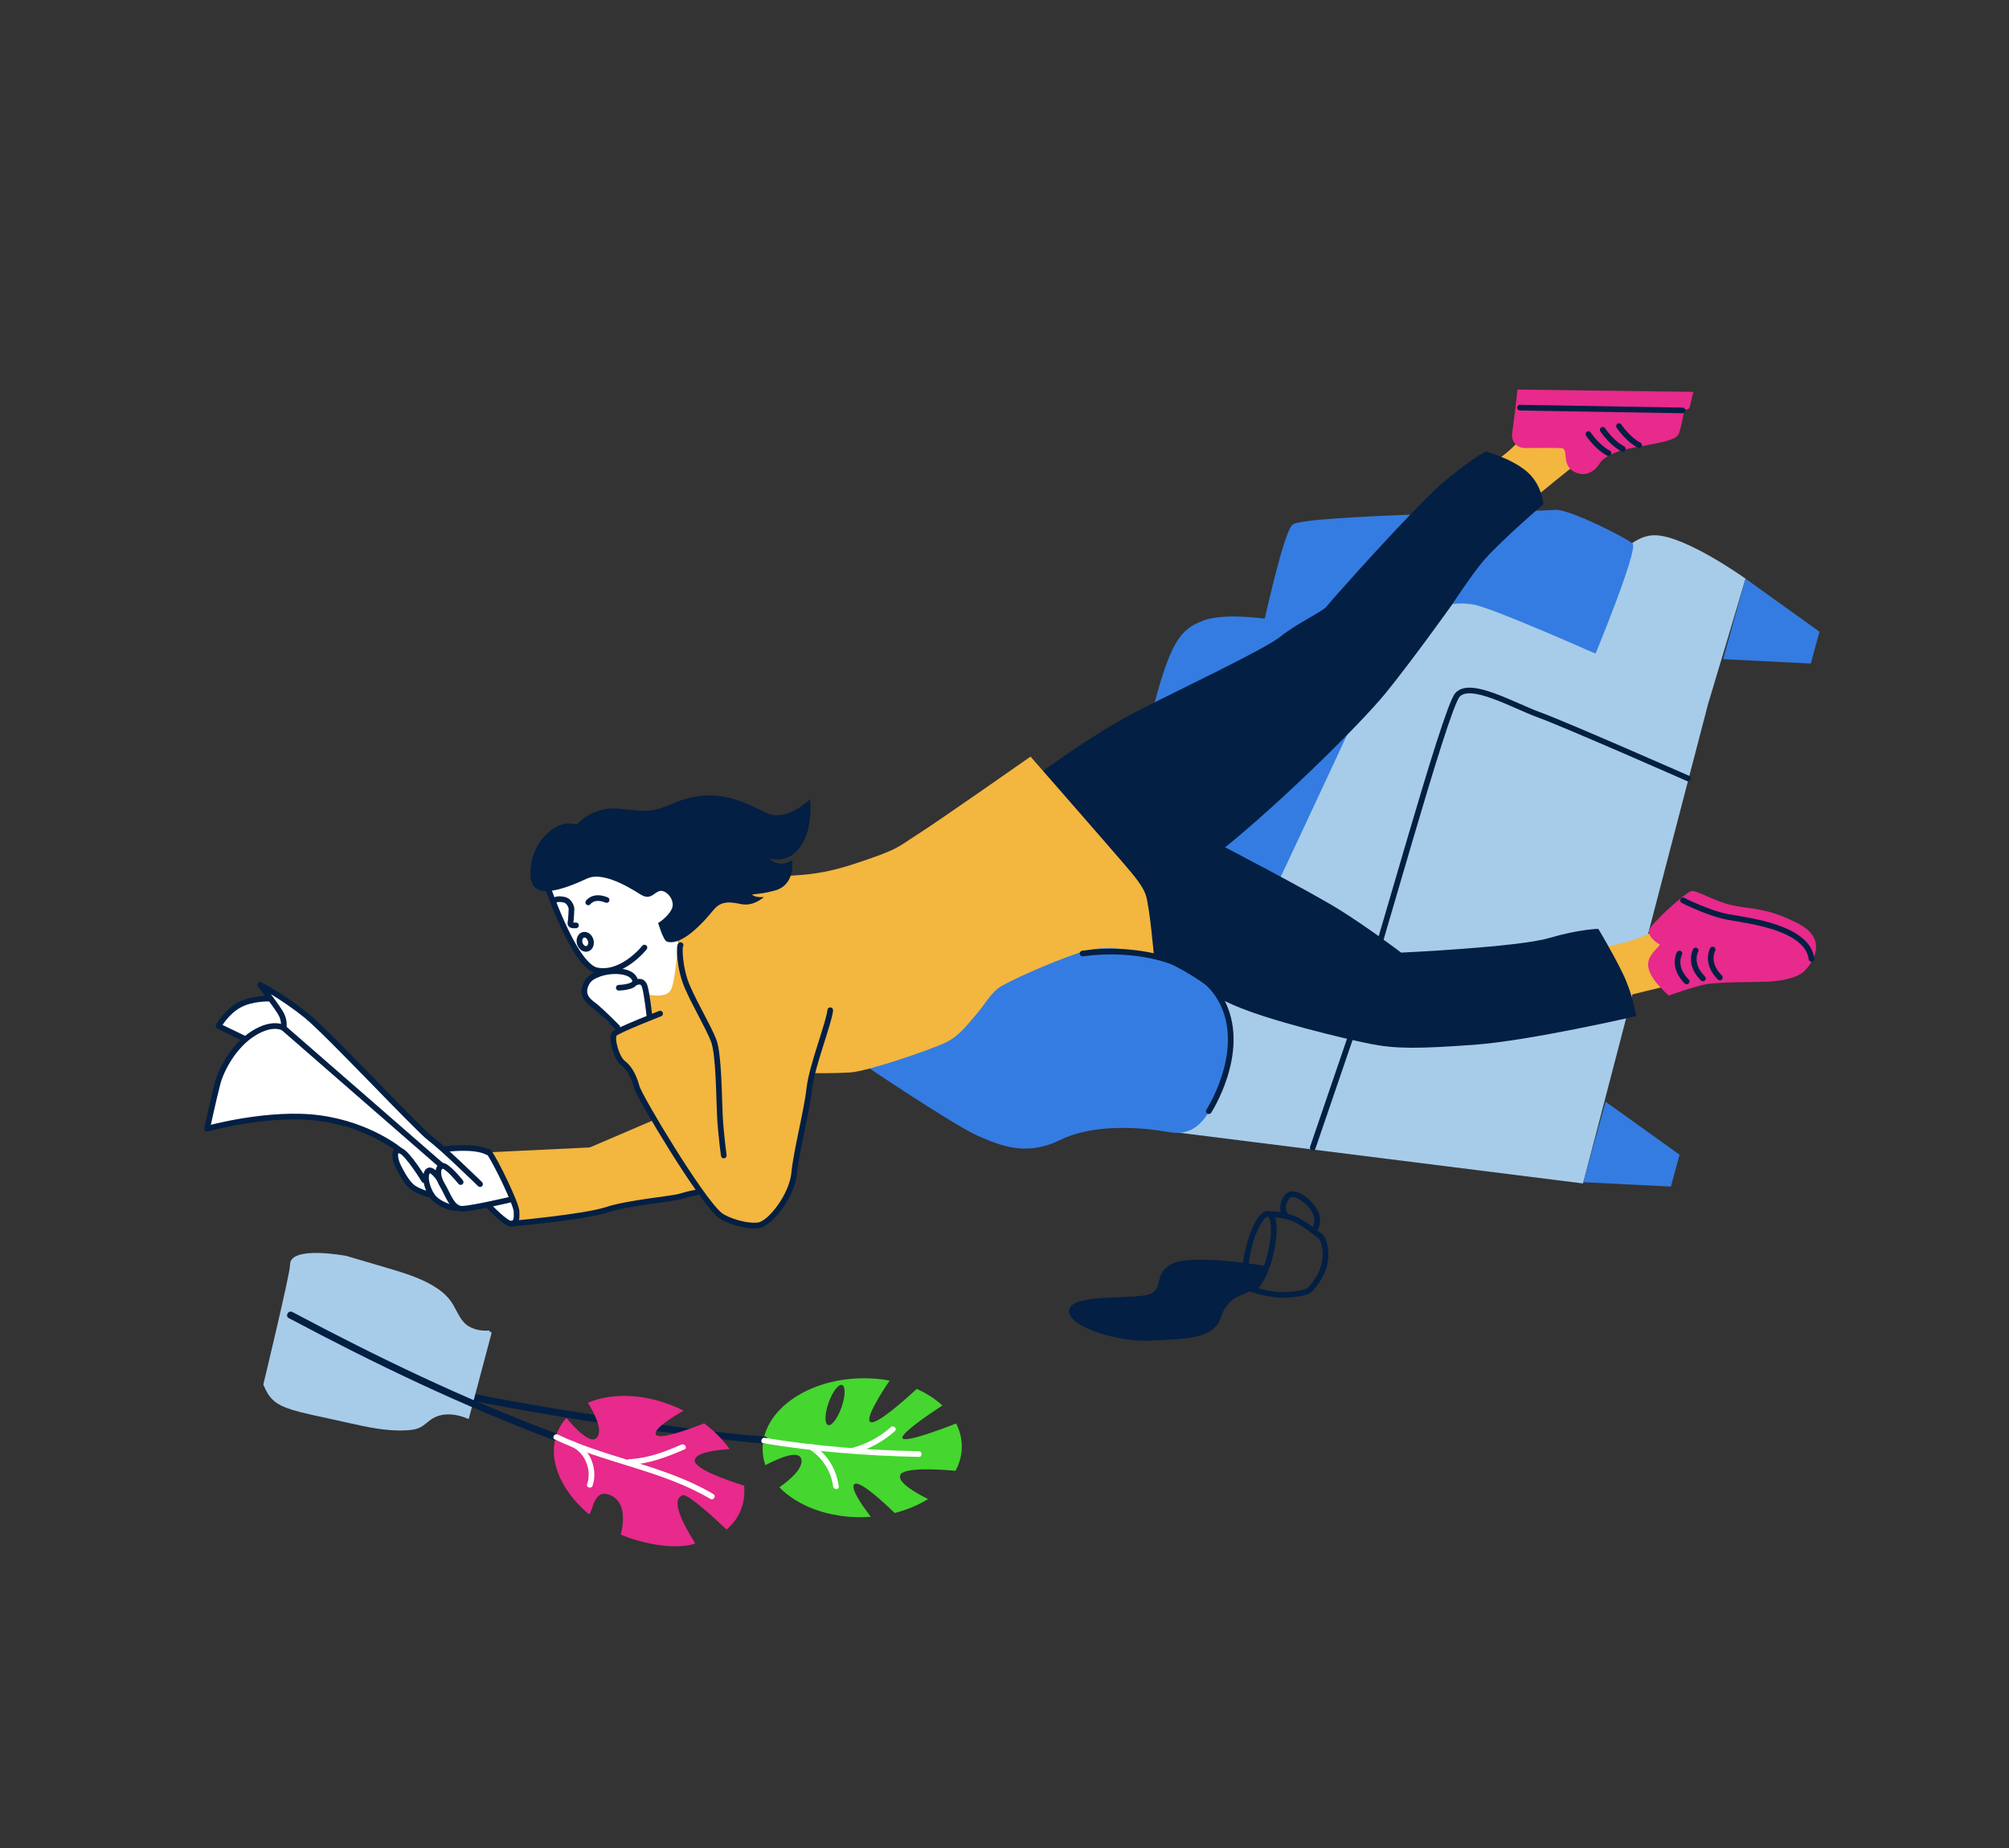 <?xml version="1.0" encoding="utf-8"?>
<!-- Generator: Adobe Illustrator 23.0.2, SVG Export Plug-In . SVG Version: 6.00 Build 0)  -->
<svg version="1.1" xmlns="http://www.w3.org/2000/svg" xmlns:xlink="http://www.w3.org/1999/xlink" x="0px" y="0px"
	 viewBox="0 0 709.97 653.29" style="enable-background:new 0 0 709.97 653.29;" xml:space="preserve">
<rect x="0" y="0" width="709.97" height="653.29" fill="#333333" stroke="none"/>
<style type="text/css">
	.st0{fill:#45D62F;}
	.st1{fill:#031F43;}
	.st2{fill:#FFFFFF;}
	.st3{fill:#A7CCE9;}
	.st4{fill:#E72A8B;}
	.st5{fill:none;stroke:#031F43;stroke-width:2;stroke-linecap:round;stroke-linejoin:round;stroke-miterlimit:10;}
	.st6{fill:#347CE1;}
	.st7{fill:#F3B63F;}
</style>
<g id="Layer_1">
	<g>
		<g>
			<g>
				<path class="st0" d="M314.39,487.96c-3.26-0.61-6.72-0.9-10.29-0.81c-19.44,0.48-34.92,11.85-34.59,25.41
					c0.04,1.82,0.38,3.59,0.97,5.29c4.76-2.48,11.51-5.35,12.61-2.37c1.23,3.34-4.36,7.88-7.66,10.21
					c6.43,6.63,17.45,10.85,29.88,10.55c0.82-0.02,1.63-0.07,2.44-0.13c-2.7-3.5-7.56-10.27-5.77-11.58
					c1.86-1.37,10.33,6.48,14.19,10.24c4.39-1.11,8.39-2.8,11.79-4.94c-4.31-2.14-10.83-5.87-9.82-8.47
					c1.05-2.72,12.82-2.11,19.55-1.52c1.49-2.81,2.28-5.85,2.2-9.01c-0.07-2.71-0.77-5.29-1.99-7.7c-5.48,2.14-17.7,6.69-18.91,5.28
					c-1.23-1.43,9.42-8.63,14.03-11.64c-2.49-2.32-5.55-4.31-9.05-5.86c-4.41,4.07-14.41,12.95-16.41,11.69
					C305.69,501.4,311.28,492.57,314.39,487.96z M297.39,497.41c-1.37,3.91-3.51,6.72-4.77,6.28c-1.26-0.44-1.18-3.97,0.2-7.88
					c1.37-3.91,3.51-6.72,4.77-6.28C298.85,489.97,298.76,493.5,297.39,497.41z"/>
			</g>
			<g>
				<g>
					<path class="st1" d="M270.22,507.72c-16.01-1.07-32.03-3.53-47.89-5.81c-26.18-3.77-52.34-8.17-78.06-14.34
						c-12.71-3.05-25.41-6.49-37.56-11.36c-1.49-0.6-2.14,1.82-0.66,2.41c23.24,9.31,48.34,14.23,72.87,18.75
						c23.68,4.36,47.53,7.88,71.43,10.76c6.6,0.79,13.23,1.66,19.87,2.1C271.83,510.33,271.82,507.83,270.22,507.72L270.22,507.72z"
						/>
				</g>
			</g>
			<g>
				<g>
					<path class="st2" d="M269.76,510.12c18.18,3.01,36.56,4.43,54.97,4.82c1.29,0.03,1.29-1.98,0-2
						c-18.23-0.38-36.44-1.76-54.44-4.75C269.04,507.98,268.49,509.91,269.76,510.12L269.76,510.12z"/>
				</g>
			</g>
			<g>
				<g>
					<path class="st2" d="M296.42,525.37c-0.82-6.14-4.05-11.36-9.23-14.78c-1.08-0.71-2.08,1.02-1.01,1.73
						c4.53,2.99,7.51,7.67,8.23,13.05C294.58,526.63,296.59,526.65,296.42,525.37L296.42,525.37z"/>
				</g>
			</g>
			<g>
				<g>
					<path class="st2" d="M301.83,513.66c5.4-1.48,10.22-4.12,14.41-7.83c0.97-0.86-0.45-2.27-1.42-1.42
						c-3.94,3.5-8.45,5.92-13.52,7.32C300.05,512.07,300.58,514,301.83,513.66L301.83,513.66z"/>
				</g>
			</g>
		</g>
		<g>
			<g>
				<path class="st3" d="M165.68,501.4c2.59-9.72,5.33-20.07,7.92-29.79c0.06-0.24,0.13-0.51,0.01-0.74
					c-0.12-0.22-0.49-0.3-0.61-0.08l-0.06-0.52c-3.36,0.28-6.96-0.52-9.16-3.07c-1.85-2.14-2.78-4.92-4.41-7.23
					c-1.65-2.33-3.96-4.13-6.42-5.58c-4.77-2.82-10.13-4.45-15.44-6.04c-5.04-1.51-10.09-3-15.15-4.46c0,0-20.12-3.83-19.86,3.21
					c0.1,2.7-9.45,42.27-9.45,42.27c2.02,4.79,3.85,6.96,10.33,8.97c3.65,1.13,8.82,2.15,12.55,2.98c2.43,0.54,4.85,1.08,7.28,1.62
					c6.73,1.49,13.57,3,20.45,2.61c1.76-0.1,3.56-0.34,5.1-1.18c1.25-0.69,2.27-1.73,3.43-2.56c3.76-2.66,8.66-2.32,13.44-0.25
					L165.68,501.4z"/>
			</g>
		</g>
		<g>
			<g>
				<path class="st4" d="M245.65,545.58c0.21-0.07-1.68-2.57-3.89-6.96c-2.4-4.74-3.52-9.2-0.43-10.13
					c1.78-0.53,11.19,8.06,15.43,12.14c2.05-1.75,3.69-3.87,4.79-6.34c1.29-2.89,1.72-6,1.43-9.17c-6.45-2.05-17.54-5.99-17.47-8.91
					c0.07-2.79,7.52-3.73,12.32-4.04c-2.32-3.28-5.36-6.38-8.99-9.09c-5.01,1.98-15.84,5.98-17.04,4c-1.15-1.9,5.94-6.29,9.78-8.48
					c-0.72-0.36-1.45-0.72-2.2-1.05c-11.35-5.05-23.15-5.39-31.64-1.74c2.15,3.42,5.56,9.76,3.14,12.37
					c-2.16,2.33-7.29-2.92-10.73-7.03c-1.19,1.34-2.18,2.84-2.92,4.51c-4.15,9.33,0.55,20.73,10.63,29.34
					c1.65,1.41,1.23-9.83,8.23-6.35c6.56,3.26,3.19,13.7,3.32,13.76C226.95,545.6,238.42,547.93,245.65,545.58z"/>
			</g>
			<g>
				<g>
					<path class="st1" d="M196.36,506.58c-32.2-12.04-62.7-26.74-93.03-42.85c-1.42-0.75-2.68,1.4-1.26,2.16
						c30.52,16.21,61.23,30.99,93.63,43.1C197.2,509.55,197.85,507.14,196.36,506.58L196.36,506.58z"/>
				</g>
			</g>
			<g>
				<g>
					<path class="st2" d="M252.08,528.07c-17.15-10.13-37.21-12.56-54.99-21.03c-1.16-0.55-2.18,1.18-1.01,1.73
						c17.79,8.47,37.84,10.91,54.99,21.03C252.18,530.46,253.19,528.73,252.08,528.07L252.08,528.07z"/>
				</g>
			</g>
			<g>
				<g>
					<path class="st2" d="M222.41,517.74c6.88-0.29,13.19-2.74,19.45-5.43c1.18-0.51,0.16-2.23-1.01-1.73
						c-5.94,2.55-11.91,4.88-18.44,5.16C221.13,515.79,221.12,517.79,222.41,517.74L222.41,517.74z"/>
				</g>
			</g>
			<g>
				<g>
					<path class="st2" d="M209.42,525.12c1.97-5.82-0.87-13.17-6.6-15.62c-1.17-0.5-2.19,1.22-1.01,1.73
						c4.95,2.12,7.39,8.3,5.68,13.36C207.07,525.81,209.01,526.34,209.42,525.12L209.42,525.12z"/>
				</g>
			</g>
		</g>
	</g>
</g>
<g id="cup">
	<g>
		<g>
			
				<ellipse transform="matrix(0.234 -0.972 0.972 0.234 -88.997 771.583)" class="st5" cx="445.3" cy="442.29" rx="13.62" ry="4.01"/>
			<path class="st5" d="M442.11,455.53c0,0,6.41,2.39,12.19,2.15s8.2-1.46,8.2-1.46s4.21-3.89,5.47-9.14
				c1.45-6.03-0.93-9.71-0.93-9.71s-4.19-3.63-8.38-5.94s-10.17-2.37-10.17-2.37"/>
			<path class="st5" d="M454.37,429.57c0,0-2.25-2.18,0.18-6.17c2.43-3.99,9.15,2.04,10.46,5.46c1.3,3.42-0.38,5.63-0.38,5.63"/>
		</g>
		<path class="st1" d="M446.86,447.39c0,0-26.17-4.48-33.06-0.52s-1.55,9.81-9.47,11.02s-26.52-0.34-26.52,5.51
			s17.76,10.96,28.47,10.44c12.21-0.6,22.67-0.45,25.08-8.03c2.41-7.58,8-8.09,9.47-8.95C444.62,454.62,446.86,447.39,446.86,447.39
			z"/>
	</g>
</g>
<g id="plant">
	<path class="st2" d="M239.76,314.84c-0.09,0.3,0.79,6.06-1.32,9.13c-2.11,3.07-4.68,2.78-4.68,2.78l5.67,4.19
		c0,0,2.46,17.83-3.46,21.65c-1.99,1.29-4.37,1.82-6.89,1.87c-1.24,0.02,1.5,4.53-0.65,6.3c-3,2.47-9.14,7.75-17.54-4.24
		c-3.78-5.39-5.63-5.38-3.59-8.97c0.91-1.6,13.08-5.35,13.08-5.35s-4.77,2.02-8.21,1.78c-3.43-0.25-7.6-5.5-10.61-10.36
		c-3-4.86-8.88-26.09-8.88-26.09s11.24-2.74,17.3-3.41c6.07-0.67,13.71,3.74,18.39,2.5C233.06,305.37,239.76,314.84,239.76,314.84z"
		/>
	<path class="st2" d="M174.99,408.39c-0.23,0-7.38-2.66-10.73-2.43c-3.35,0.23-6.7,0.08-6.7,0.08s-7.84-6.16-11.94-9.89
		c-4.11-3.73-33.4-35.68-36.9-37.36c-3.5-1.67-15.29-9.97-15.29-9.97s2.74,4.49,2.59,4.26c-0.15-0.23-7.15-0.76-10.96,1.75
		c-3.8,2.51-7.38,7.68-7.38,7.68l8.75,4.41c0,0-5.33,6.01-7.23,10.5c-1.9,4.49-5.71,21.38-5.71,21.38s26.63-5.71,38.04-3.5
		s25.49,7.91,27.01,9.21c1.52,1.29,1.14,1.75,1.07,2.74c-0.08,0.99,1.45,6.01,3.04,8.45c1.6,2.43,2.28,4.03,4.56,4.95
		c2.28,0.91,5.02,1.98,5.02,1.98s2.66,3.04,5.93,3.88s3.73,1.07,6.09,0.91s8.75-1.07,8.75-1.07s5.48,6.62,8.06,6.09
		s4.64-4.79,3.04-9.74S174.99,408.39,174.99,408.39z"/>
	<path class="st6" d="M449.68,219.04c0,0-16.53-2.78-24.54,0.33c-8.02,3.11-11.62,7.2-18.33,33.71s37.31-8.18,38.29-11.94
		C446.08,237.37,449.68,219.04,449.68,219.04z"/>
	<path class="st3" d="M603.63,248.8c0.21-0.57,13.23-44.28,13.23-44.28s-21.42-15.34-32.13-15.34s-19.68,15.63-25.18,27.5
		s-5.21,22.58-5.21,22.58L603.63,248.8z"/>
	<polygon class="st6" points="616.86,204.53 643,223.27 639.92,234.52 608.95,232.98 	"/>
	<path class="st6" d="M562.74,233.76c0,0,16.5-39.65,14.18-41.68c-2.32-2.03-22.87-12.45-27.5-11.87
		c-4.63,0.58-88.57,1.74-92.62,5.21c-4.05,3.47-12.45,46.89-15.63,56.44c-3.18,9.55-20.55,74.38-19.1,79.01
		c1.45,4.63,66.57,14.76,74.96,6.95C505.43,320.01,562.74,233.76,562.74,233.76z"/>
	<path class="st3" d="M603.63,248.8c0,0-70.76-32.32-82.11-34.94s-27.52,3.93-34.51,21.4s-76.77,164.29-76.77,164.29l149.2,18.74
		L603.63,248.8z"/>
	<path class="st5" d="M463.93,405.63c0,0,6.01-17.54,14.24-41.66s32.36-113.26,36.9-118.36s19.59,3.69,28.95,7.1
		s52.51,22.42,52.51,22.42"/>
	<polygon class="st6" points="567.42,389.4 593.56,408.14 590.48,419.39 559.51,417.85 	"/>
	<path class="st7" d="M559.14,162.31c0,0-15.73,12.4-25.62,21.04c-9.89,8.64-20.67,19.36-23.25,19.59
		c-3.71,0.33-8.42-6.04-10.84-12.67c-2.43-6.63,1.41-7.17,1.41-7.17s23.94-16.92,30.84-22.48c6.9-5.56,9.56-10.45,9.56-10.45
		s5.44-1.9,6.99,0.81C549.79,153.69,559.14,162.31,559.14,162.31z"/>
	<g>
		<path class="st4" d="M595.4,144.03c0,0-1.14,6.69-2.09,9.23c-0.95,2.54-7.32,3.26-16.72,5.11c-9.4,1.85-11.16,5.27-11.16,5.27
			s-3.1,5.66-8.49,3.41c-5.63-2.35-2.3-8.5-5.12-8.65c-2.71-0.14-8.64-0.1-12.98-0.04c-2.71,0.03-4.82-2.33-4.47-5.02l1.48-11.51
			c0,0,10.92-1.54,28.97-0.48C586.11,142.59,595.4,144.03,595.4,144.03z"/>
		<path class="st4" d="M597.18,143.74c-0.18,0.76-0.98,1.17-1.87,0.95c-4.19-1.04-59.6-1.72-59.6-1.72l0.54-5.28l62.17,0.81
			L597.18,143.74z"/>
		<path class="st5" d="M568.44,160.17c0,0-3.58-1.65-7.11-6.73"/>
		<path class="st5" d="M573.5,158.65c0,0-3.58-1.65-7.11-6.73"/>
		<path class="st5" d="M579.25,157.34c0,0-3.58-1.65-7.11-6.73"/>
	</g>
	<g>
		<path class="st7" d="M589.54,348.4c0,0-13.24,3.11-25.93,6.47c-12.69,3.37-27.1,8.21-29.52,7.28c-3.47-1.35-4.88-9.14-4.11-16.16
			c0.76-7.02,4.44-5.81,4.44-5.81s28.96-4.58,37.6-6.51c8.65-1.93,13.2-5.14,13.2-5.14s5.71,0.7,5.91,3.82
			C591.33,335.48,589.54,348.4,589.54,348.4z"/>
		<path class="st4" d="M586.52,333.86c0.02,0.9-5.09,3.92-3.93,8.48c1.17,4.56,7.15,9.52,7.15,9.52s9.64-3.42,13.63-4.08
			s18.3-0.69,21.13-0.79c2.83-0.1,10.47-0.87,13.36-3.94c2-2.13,8.85-10.74-2.26-16.55c-10.93-5.72-16.57-5.09-23.24-6.49
			c-6.68-1.4-12.64-5.46-14.61-5.07c-1.97,0.4-14.34,11.42-14.97,13.91S586.52,333.86,586.52,333.86z"/>
		<path class="st5" d="M594.76,318.23c0,0,8.97,4.62,16.11,5.91c7.14,1.29,27.89,3.65,29.31,14.77"/>
		<path class="st5" d="M593.51,337.01c0,0-2.66,4.66,2.55,9.89"/>
		<path class="st5" d="M599.24,335.94c0,0-2.66,4.66,2.55,9.89"/>
		<path class="st5" d="M605.24,335.61c0,0-2.66,4.66,2.55,9.89"/>
	</g>
	<path class="st1" d="M431.43,298.68c0,0,31.8,16.52,42.16,23.01c10.37,6.49,21.57,15.01,21.57,15.01s41.27-1.92,52.19-5.13
		c10.92-3.21,17.48-3.26,17.48-3.26s4.75,7.78,8.56,15.57c3.81,7.79,4.81,15.28,4.81,15.28s-37.76,8.73-57.44,10.13
		s-27.5,1.46-36.58-0.35s-35.7-8.17-48.25-13.7s-36.78-19.65-36.78-19.65s-0.72-19.14,5.48-25.75
		C410.83,303.21,431.43,298.68,431.43,298.68z"/>
	<path class="st1" d="M363.81,276.05c0,0,19.94-15.29,37.91-24.6c13.32-6.91,44.89-21.74,50.8-26.46
		c5.91-4.73,15.12-8.98,16.3-10.63c1.18-1.65,31.66-35.91,41.58-44.18c9.92-8.27,14.65-10.63,14.65-10.63s8.7,2.32,14.3,6.93
		c5.6,4.62,6.1,11.7,6.1,11.7s-14.42,12.39-20.64,19.38c-4.36,4.91-11.83,16.38-11.83,16.38s-13.55,19.01-23.14,30.84
		c-9.59,11.83-42.35,43.92-62.7,59.27c-10.94,8.25-31.26,20.35-32.49,20.35S363.81,276.05,363.81,276.05z"/>
	<path class="st6" d="M304.23,375.59c0,0,32.6,22.01,41.36,25.88c8.76,3.87,17.52,7.13,29.14,1.43c11.61-5.71,28.27-4.56,37.7-2.85
		c8.37,1.52,12.8-1.67,18.68-14.1c4.22-8.91,3.65-25.52,1.41-31.43s-32.69-25.27-53.89-21.2
		C357.45,337.39,304.23,375.59,304.23,375.59z"/>
	<path class="st7" d="M407.82,338.11c0,0-14.09-5.54-25.9-1.57c-11.81,3.98-24.94,10.12-28.31,12.17c-3.37,2.05-5.78,6.63-8.55,9.76
		c-2.77,3.13-5.78,7.47-10.6,9.88c-4.82,2.41-27.83,10.36-34.09,10.72c-6.26,0.36-13.01,0.24-13.01,0.24s-4.58,21.92-5.3,27.46
		c-0.72,5.54-2.29,16.38-7.59,21.68c-5.3,5.3-9.15,5.06-13.73,3.61s-4.58-0.84-6.63-2.89s-6.63-7.47-6.63-7.47
		s-24.81,3.37-30.72,5.18c-5.9,1.81-25.18,3.98-28.43,4.82s-6.87,0.84-6.87,0.84s2.29-1.93,0.84-6.38s-9.03-18.91-9.03-18.91
		l35.17-1.69l22.77-9.76c0,0-5.06-11.2-6.63-13.85c-1.57-2.65-2.29-3.73-3.98-5.54c-1.69-1.81-3.37-5.18-3.49-6.87
		c-0.12-1.69-0.36-3.85-0.36-3.85l12.89-6.09l-0.88-8.14c0,0,6.51,1.63,8.27-1.5c1.75-3.13,2.25-15.28,3.01-18.79
		c0.75-3.51,18.54-17.91,28.94-20.29c10.4-2.38,16.41-0.13,32.82-5.51c16.41-5.39,15.41-6.01,22.55-10.52
		c7.14-4.51,39.83-27.43,39.83-27.43s29.69,33.95,32.19,36.95c2.51,3.01,7.14,7.89,8.52,11.9
		C406.28,320.27,407.82,338.11,407.82,338.11z"/>
	<g>
		<g>
			<g id="XMLID_144_">
				<g>
					<path class="st1" d="M271.94,303.38c0.28,0.1,4.48,1.5,8.33-1.43c7.67-5.86,6.01-19.49,6.01-19.49s-8.1,8.15-15.24,4.95
						c-7.14-3.2-17.5-10.22-33.32-3.39c-8.23,3.55-9.92,2.64-19.27,1.8c-9.34-0.84-14.61,5.66-14.61,5.66s-5.68-2.43-11.68,4.4
						c-4.32,4.92-4.85,10.73-4.67,13.69c0.26,4.54,3.01,8.94,19.93,0.97c4.98-2.35,12.98,1.81,18.92,5.59
						c4.25,2.7,5.16-2.09,8.06-1.12c2.2,0.74,4.22,3.95,2.92,6.44c-1.52,2.9-4.74,4.79-4.74,4.79s1.81,6.1,3.06,6.54
						c4.09,1.47,10.44-3.68,16.6-11.25c2.61-3.2,5.87-2.77,9.44-2.01c4.47,0.94,7.48-1.92,8.3-2.41c0.13-0.07-1.39,0.09-2.6-0.15
						c-0.97-0.19-1.7-0.79-1.59-0.81c2.9-0.33,4.47-0.42,8-1.38c7.53-2.03,6.14-10.8,6.14-10.8s-2.35,1.64-4.55,1.25
						C273.11,304.81,272.04,303.52,271.94,303.38z"/>
				</g>
				<g>
				</g>
			</g>
			<path class="st5" d="M192.57,310.73c0,0,10,30.7,18.42,32.27c9.09,1.69,16.75-8.08,16.75-8.08"/>
			
				<ellipse transform="matrix(0.962 -0.272 0.272 0.962 -82.672 68.63)" class="st5" cx="206.73" cy="333.14" rx="2" ry="2.55"/>
			<path class="st5" d="M203.56,327.07c-1.37,0.12-2.13-0.14-1.97-0.85c0.24-1.08,0.38-5.12,0.38-5.12s-0.41-2.66-2.72-3.13
				c-2.87-0.58-3.47,0.48-3.47,0.48"/>
			<path class="st5" d="M207.89,318.95c0,0,1.8-2.75,6.48-0.85"/>
		</g>
		<path class="st5" d="M218.68,349.11c0,0,8.02-0.13,5.17-3.75s-14-2.27-16.33,1.74c-2.33,4.01-0.26,6.28,2.2,8.09
			c2.46,1.81,8.44,7.89,8.44,7.89"/>
		<path class="st5" d="M225.02,347.17c0,0,2.07-1.03,2.85,1.55s1.68,10.74,1.68,10.74"/>
		<path class="st5" d="M157.58,406.14c0,0,10.09-1.4,14.75,1.11"/>
		<path class="st5" d="M180.02,424.08c0,0-12.75,2.99-16.52,3.17c-3.77,0.18-5.19-5.14-7.17-8.37c-1.97-3.23-1.79-6.28-0.18-6.82
			c1.62-0.54,6.64,5.74,6.64,5.74"/>
		<path class="st5" d="M155.17,416.59c0,0-2.79-4.18-4.04-2.56c-1.26,1.62-0.36,5.56,1.44,8.43c1.79,2.87,6.82,4.67,8.61,4.49"/>
		<path class="st5" d="M149.87,417.09c0,0-5.92-9.69-8.43-10.41c-2.51-0.72-1.97,3.05-0.72,5.56s3.05,5.74,5.02,7.36
			s6.82,2.87,6.82,2.87"/>
		<path class="st5" d="M169.65,418.53c0,0-13.27-12.95-17.64-16.19c-4.37-3.24-36.12-37.26-43.71-43.38
			c-8.42-6.8-16.35-10.85-16.35-10.85s6.47,8.26,7.61,10.68c1.13,2.43,0.65,4.53,0.65,4.53s-3.72-2.43-10.68,1.94
			c-6.96,4.37-11.33,12.79-12.63,17.64c-1.29,4.86-3.72,16.03-3.72,16.03s22.01-6.15,39.82-3.72c17.81,2.43,28.44,11.46,28.44,11.46
			"/>
		<line class="st5" x1="100.21" y1="363.33" x2="156.15" y2="412.06"/>
		<path class="st5" d="M95.51,352.97c0,0-6.31-0.32-11.01,2.27c-4.69,2.59-7.28,7.45-7.28,7.45l9.39,4.53"/>
		<path class="st5" d="M293.41,357.06c-0.52,4.81-6.53,19.75-7.39,27.65c-0.86,7.9-4.64,22.19-5.36,29.95
			c-0.73,7.75-8.36,17.81-12.6,18.41s-11.22-1.63-13.69-3.63c-6.78-5.52-28.35-41.67-29.32-45.19c-0.97-3.51-2.42-6.66-4.85-8.48
			c-2.42-1.82-4.36-9.09-3.03-10.42c1.33-1.33,16.12-7.09,16.12-7.09"/>
		<path class="st5" d="M240.51,334.05c-0.52,0-0.52,8.07,2.4,14.77c2.92,6.7,7.39,14.08,9.27,18.89c1.89,4.81,1.89,20.44,2.23,26.79
			c0.34,6.35,1.37,13.91,1.37,13.91"/>
		<path class="st5" d="M172.72,407.11c2.59,3.54,9.73,18.43,9.82,21.05c0.08,2.41,0.14,4.08-1.77,4.36s-8.17-6.39-8.17-6.39"/>
		<path class="st5" d="M230.31,396.44"/>
		<path class="st5" d="M180.77,432.51c0,0,25.72-2.31,33.62-4.9s23.14-3.81,26.13-4.76c2.99-0.95,5.58-1.36,5.58-1.36"/>
	</g>
	<path class="st5" d="M427.19,392.74c0,0,13.15-20.26,5.19-37.61s-33.43-20.45-49.8-18.11"/>
	<line class="st5" x1="594.6" y1="145.06" x2="537.16" y2="144.08"/>
</g>
</svg>

